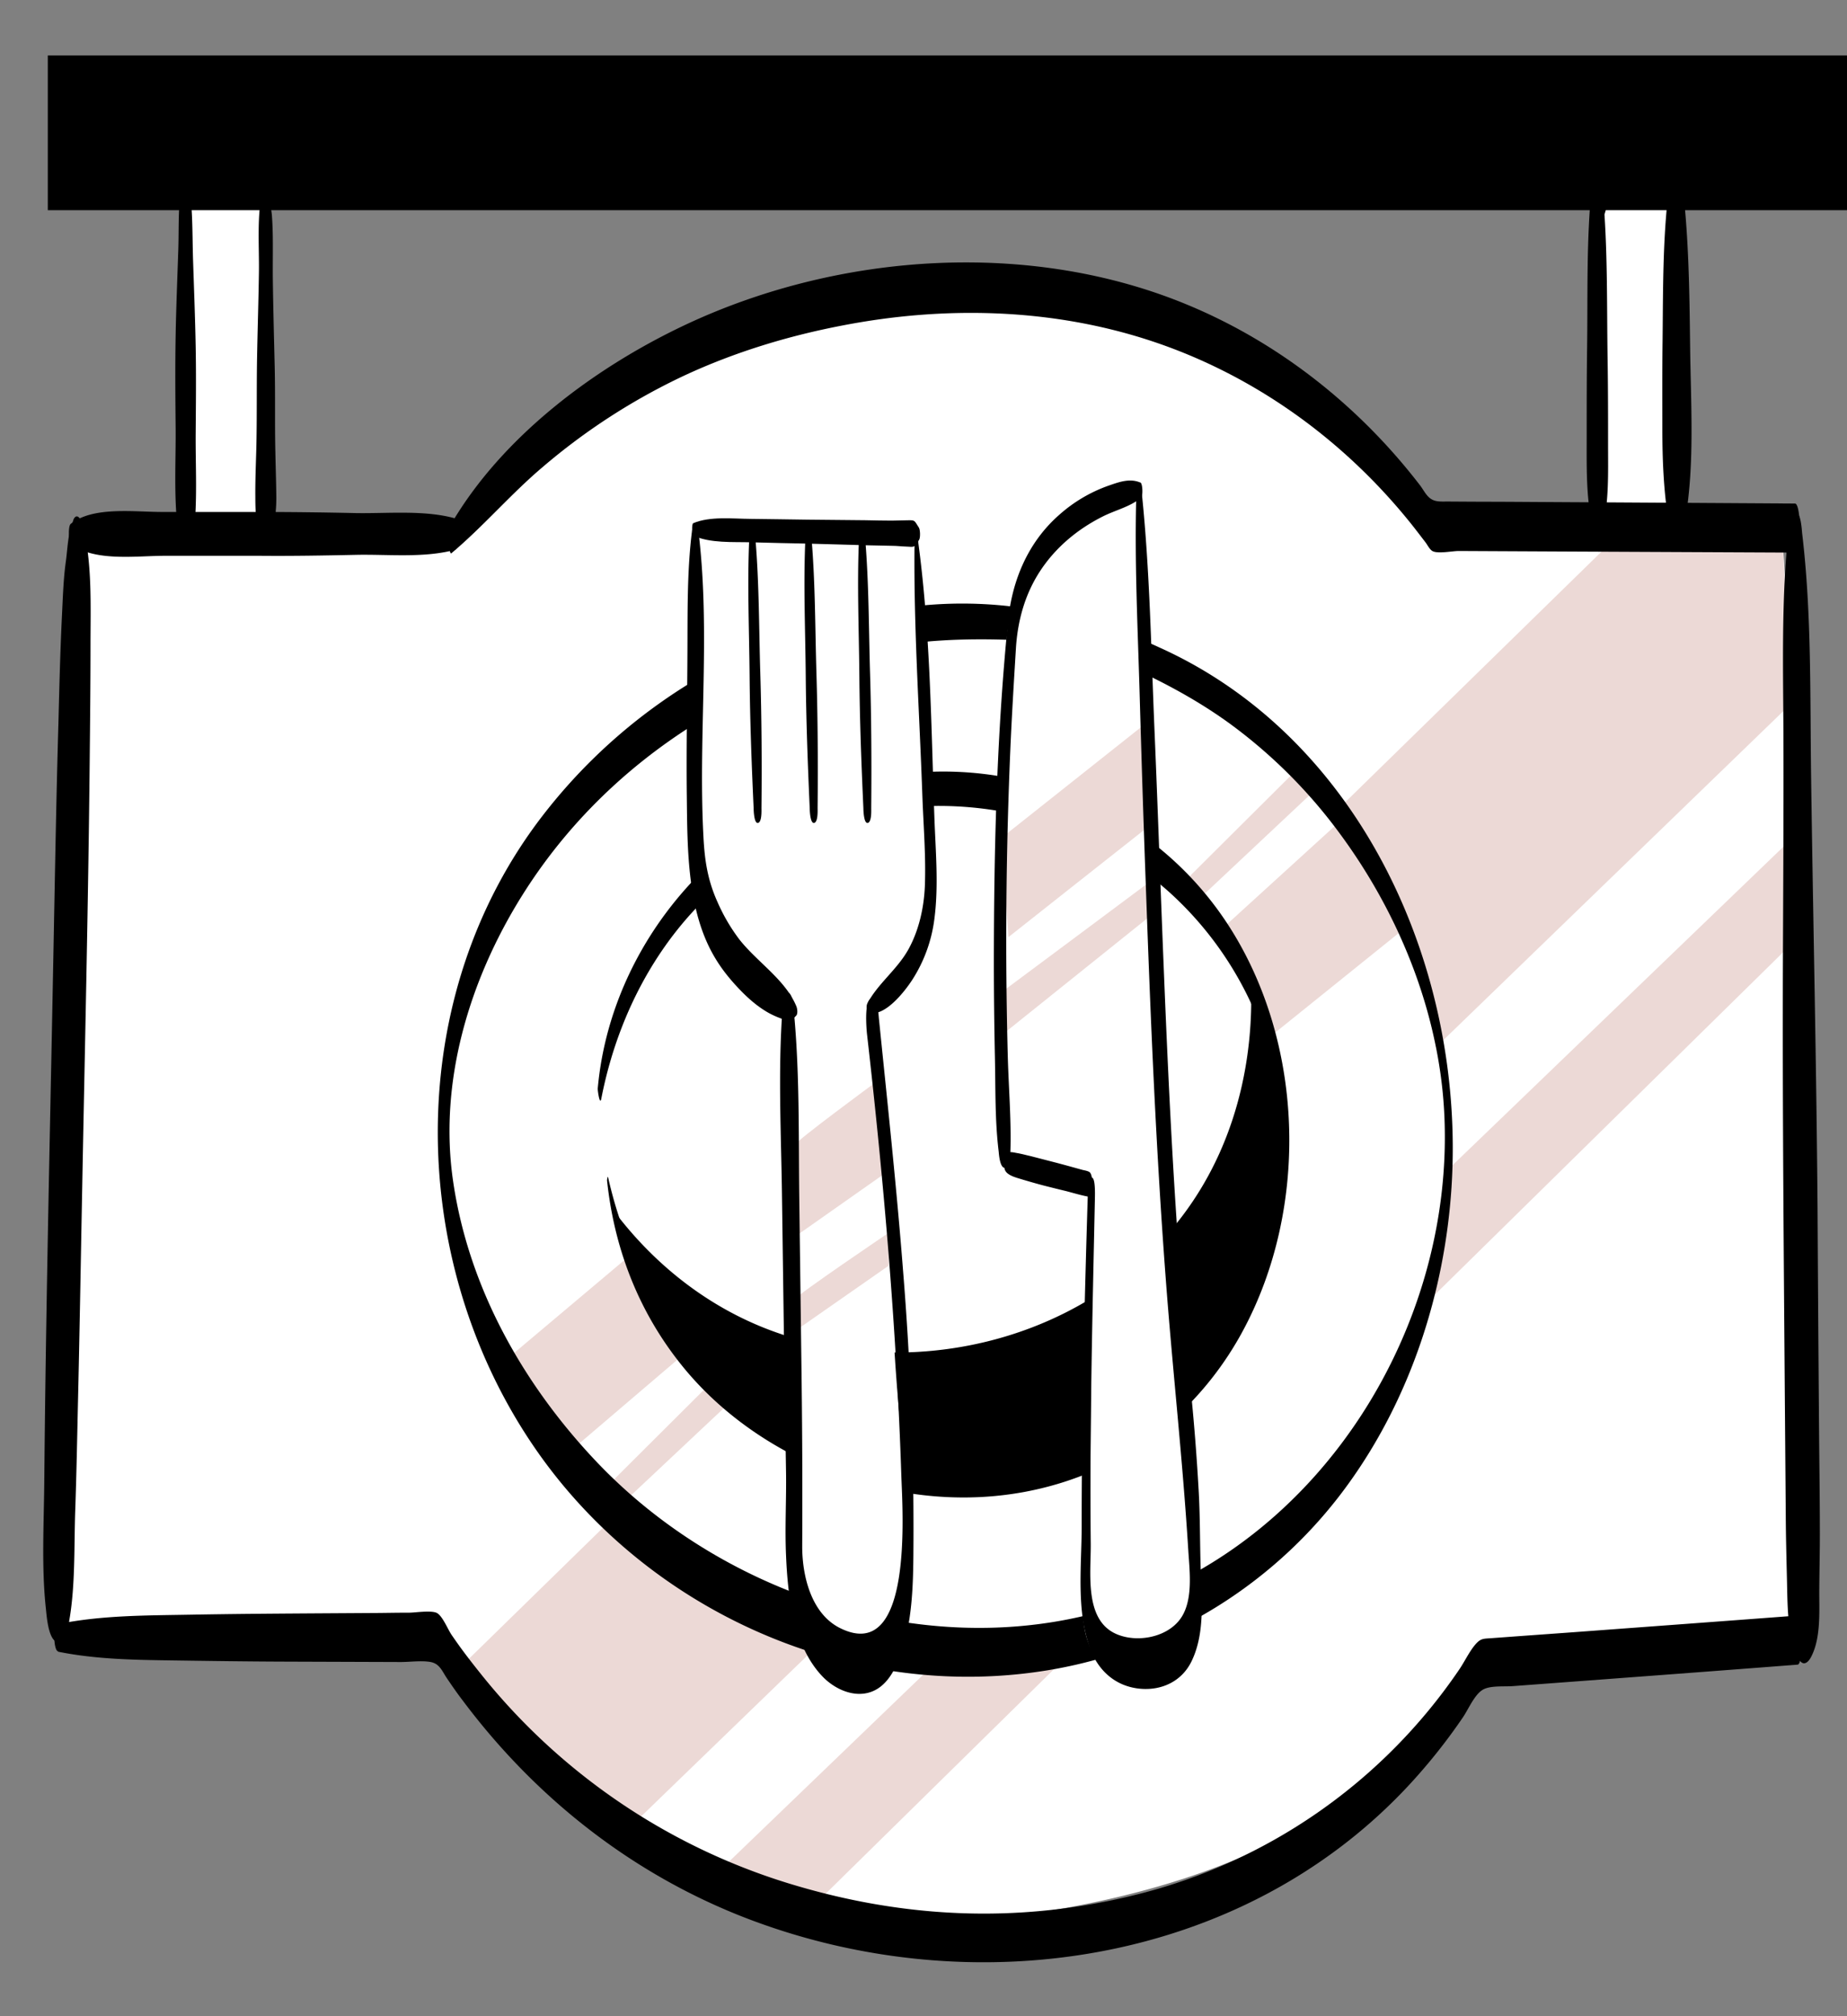 <svg xmlns="http://www.w3.org/2000/svg" width="33" height="36" fill="none"><rect width="100%" height="100%" fill="#808080" stroke="none"/><path d="M4.849 3.404H3.316v5.933H4.85V3.404ZM30.07 3.404h-1.532v5.933h1.533V3.404Z" fill="#fff"/><path d="m1.53 9.695 6.591-.158c.244-.296.602-.699 1.077-1.129 2.948-2.669 8.205-4.385 12.571-2.272.898.434 2.59 1.432 4.042 3.645 1.852-.76 3.982-.15 5.944-.547.076-.014.167-.045.184-.124.017-.076-.136-.12-.13-.04.464 6.424.318 13.034.338 19.475 0 .183-.003.38-.11.53-.12.164-.332.227-.53.272-.972.22-1.972.313-2.965.27-.993-.041-2.201-.12-2.755.709-1.71 2.563-4.978 3.573-8.036 3.931-1.33.156-2.704.218-3.977-.19-1.65-.528-2.948-1.782-4.185-2.994-.563-.554-1.126-1.108-1.69-1.66-.224-.219-.57-.236-.883-.24L1.172 29.1a174.507 174.507 0 0 1 .363-19.408l-.005.002Z" fill="#fff"/><path d="m12.546 33.701 19.573-18.828.014 1.86L14.44 34.119l-1.893-.416v-.002ZM8.182 29.81 28.934 9.537h2.908l.162 3.023-20.743 20.06" fill="#ECD9D6"/><path d="M25.81 20.122c.133 4.56-3.242 8.702-7.604 9.334-5.314.774-10.485-3.893-10.35-9.36.114-4.698 4.117-9.029 9.173-8.919 4.87.105 8.645 4.283 8.78 8.945Z" fill="#fff"/><path d="m21.15 15.751 1.939-1.929.327.359-2.041 1.916-.225-.346ZM10.715 26.67l1.936-1.928.327.358-2.041 1.917-.222-.346ZM21.888 16.534l2.06-1.876 1.2 1.876-2.403 1.934-.857-1.934ZM9.04 24.28l2.183-1.837.877 1.838c-.686.585-1.37 1.17-2.058 1.755L9.039 24.28Z" fill="#ECD9D6"/><path d="M10.932 21.572c.41.556 1.28 1.56 2.712 2.134 2.447.979 5.624.33 7.384-1.87 1.294-1.616 1.344-3.473 1.325-4.177.257.604.83 2.182.42 4.127-.127.602-.435 1.967-1.621 3.137-1.597 1.573-3.629 1.655-4.264 1.647-.406-.002-2.779-.064-4.512-1.998a6.122 6.122 0 0 1-1.446-3.003l.002.003Z" fill="#000"/><path d="M10.744 19.614c.337-1.733 1.273-3.342 2.786-4.3 2.266-1.437 5.37-1.172 7.365.619a6.165 6.165 0 0 1 1.852 3.108c.294 1.194.11 2.442-.427 3.552-1.122 2.313-3.564 3.703-6.13 3.376a6.409 6.409 0 0 1-3.596-1.72c-.897-.856-1.456-2.019-1.728-3.222-.01-.043-.02.038-.02.05.125 1.184.54 2.285 1.278 3.23.797 1.024 1.943 1.755 3.178 2.137 1.293.4 2.683.406 3.96-.07 1.277-.474 2.308-1.43 2.943-2.609 1.194-2.213 1.103-5.182-.286-7.288-1.595-2.416-4.724-3.342-7.391-2.24-2.1.87-3.645 2.923-3.848 5.198-.003.04.038.315.064.181v-.002Z" fill="#000"/><path d="M19.302 11.526c.94.384 1.84.793 2.667 1.392a9.106 9.106 0 0 1 1.97 1.967c1.083 1.466 1.804 3.273 1.87 5.104.137 3.703-2.162 7.44-5.72 8.656-3.274 1.117-7.075-.074-9.417-2.53-1.313-1.378-2.29-3.101-2.573-5-.268-1.78.281-3.606 1.222-5.113.94-1.506 2.263-2.676 3.798-3.48.764-.402 1.576-.729 2.42-.912.846-.184 1.684-.215 2.54-.184.194.007.383-.034.574-.043.21-.01.432.005.644.019.02 0 .02-.12-.002-.129-.213-.09-.432-.167-.645-.25-.212-.084-.425-.18-.663-.204a7.55 7.55 0 0 0-1.313-.024c-.9.063-1.798.263-2.645.573a9.804 9.804 0 0 0-4.324 3.183c-2.502 3.23-2.454 7.892-.193 11.239 2.017 2.986 5.722 4.643 9.298 4.018a8.278 8.278 0 0 0 5.288-3.323c1.105-1.533 1.714-3.412 1.836-5.288.248-3.839-1.578-8.002-5.228-9.64a4.658 4.658 0 0 0-1.413-.408c-.06-.007-.065.348.01.38v-.003Z" fill="#000"/><path d="M21.344 27.742c.138 1.03-.191 1.877-.76 2.106-.035.014-.412.16-.746-.026-.437-.244-.628-.955-.366-1.745l.036-6.685c-.513-.25-1.024-.503-1.537-.754.012-3.419.033-6.185-.003-8.339-.012-.704-.04-2 .824-2.764.513-.454 1.158-.556 1.573-.578.18 2.533.2 4.25.184 5.379-.007.448-.043 2.38.157 4.696v.009c.137 1.587.344 4.206.638 8.7v.002ZM13.952 17.998a7.067 7.067 0 0 1-1.258-1.74 2.473 2.473 0 0 1-.236-.612c-.05-.248-.039-.503-.027-.754.08-1.733.094-3.471.039-5.207 0-.055 0-.119.045-.152.026-.02.057-.022.088-.022a25.539 25.539 0 0 1 3.775.029c.133 2.024.224 4.053.27 6.082.011.53.016 1.084-.225 1.557-.18.349-.475.62-.776.874-.014.157-.012.308.005.465.27 2.566.196 5.164.525 7.723.045.36.055.707.095 1.067.041.39.084.783.039 1.172-.046.39-.184.78-.459 1.06a.789.789 0 0 1-.358.225c-.195.05-.408-.008-.587-.106a1.176 1.176 0 0 1-.506-.51c-.084-.175-.115-.37-.143-.564a8.608 8.608 0 0 1-.074-.642c-.041-.719-.024-1.65-.02-1.838-.107-5.381-.128-7.436-.104-7.599.019-.134-.005-.272-.008-.406 0-.038-.002-.08-.028-.11-.02-.02-.04.003-.07.005l-.002.003Z" fill="#fff"/><path d="M14.215 20.433c-.02-.043 1.423-1.103 1.423-1.103l.126 1.654-1.549 1.089v-1.64ZM14.213 23.19c.01-.06 1.664-1.177 1.664-1.177v.587l-1.664 1.16v-.57ZM17.895 14.959c.847-.671 1.695-1.342 2.542-2.015v1.879c-.807.637-1.614 1.272-2.42 1.91l-.122-1.774ZM17.93 17.69c.869-.647 1.738-1.292 2.604-1.939l.017.604-2.67 2.14.049-.808v.003Z" fill="#ECD9D6"/><path d="M20.373 8.616c-.196-.084-.398-.003-.599.067a2.648 2.648 0 0 0-.847.508c-.557.487-.843 1.167-.915 1.888-.203 2.015-.253 4.059-.255 6.08 0 .578.007 1.154.019 1.731.012.578 0 1.12.067 1.67.005.05.021.295.112.293.09-.003.096-.25.098-.301.017-.573-.034-1.15-.048-1.724a79.263 79.263 0 0 1 .048-5.481c.026-.59.062-1.177.098-1.766.03-.495.16-.97.434-1.387.275-.418.66-.74 1.108-.967.234-.12.494-.174.695-.34.035-.028.03-.255-.015-.274v.003Z" fill="#000"/><path d="M20.302 8.845c-.033 1.16.024 2.325.058 3.485.033 1.16.069 2.316.112 3.474.083 2.344.179 4.686.356 7.025.121 1.619.303 3.233.403 4.854.024.384.098.933-.167 1.255-.248.303-.747.39-1.1.246-.602-.243-.47-1.1-.476-1.623-.021-2.046.031-4.099.074-6.142 0-.055.015-.375-.052-.392-.074-.017-.07.177-.072.224-.062 2-.112 4-.112 6 0 .718-.105 1.527.162 2.213.153.391.468.656.896.69.386.03.737-.141.907-.495.22-.456.186-.998.167-1.487-.022-.527-.012-1.053-.043-1.58a40.184 40.184 0 0 0-.148-1.858c-.253-2.478-.375-4.97-.475-7.46-.058-1.413-.105-2.826-.165-4.24-.06-1.413-.081-2.797-.222-4.187-.024-.226-.1-.226-.105.003l.002-.005Z" fill="#000"/><path d="M17.96 20.896c-.015-.046-.017-.05-.008-.014.007.021.02.04.036.057.02.019.046.036.07.048.064.033.14.052.21.074.128.038.26.076.39.11.132.033.261.066.392.097.139.036.28.08.42.103l.01-.007a.532.532 0 0 0 .036-.287c-.005-.045-.017-.131-.055-.152-.033-.02-.083-.027-.12-.036-.155-.043-.31-.086-.465-.127l-.465-.12c-.08-.018-.16-.04-.241-.054-.082-.014-.153-.038-.215.026-.024.024-.017.115-.015.143 0 .041 0 .105.022.141l-.003-.002ZM13.386 9.633c-.036.81 0 1.626.007 2.435.007.81.036 1.575.072 2.363 0 .036.007.272.076.263.074-.012.064-.225.064-.265.008-.805.003-1.607-.021-2.411-.024-.805-.02-1.593-.086-2.385 0-.02-.014-.203-.062-.196-.053.01-.05.165-.053.198l.003-.002ZM14.389 9.633c-.036.81 0 1.626.007 2.435.007.81.036 1.575.071 2.363 0 .036.008.272.077.263.074-.012.064-.225.064-.265.008-.805.003-1.607-.021-2.411-.024-.805-.02-1.593-.086-2.385 0-.02-.014-.203-.062-.196-.053.01-.05.165-.053.198l.003-.002ZM15.347 9.633c-.036.81 0 1.626.007 2.435.007.81.036 1.575.072 2.363 0 .036.007.272.076.263.074-.012.064-.225.064-.265.007-.805.003-1.607-.021-2.411-.024-.805-.02-1.593-.086-2.385 0-.02-.014-.203-.062-.196-.053.01-.05.165-.053.198l.003-.002Z" fill="#000"/><path d="M12.393 9.566c.298.136.704.108 1.028.117.342.01.686.017 1.027.024.341.007.685.021 1.027.029.157.002.315.007.472.01.079 0 .158.011.237.013.162.008.148.024.238-.121.024-.038.02-.182-.005-.218-.085-.13-.062-.133-.205-.13-.093 0-.184.006-.277.006-.157 0-.315-.004-.472-.007-.342-.005-.685-.005-1.027-.01-.341-.004-.685-.011-1.026-.014-.318-.002-.726-.05-1.024.077-.03.012-.024.21.004.224h.003Z" fill="#000"/><path d="M12.366 9.463c-.095.748-.079 1.509-.084 2.261-.004.833-.021 1.664-.011 2.497.011.94.004 2.058.51 2.891.124.208.282.399.451.573.139.143.287.272.457.375.083.05.169.09.262.124.148.052.162.072.275-.05.033-.036.019-.131 0-.172-.199-.475-.707-.79-1.022-1.196a3.272 3.272 0 0 1-.385-.661c-.2-.442-.236-.834-.255-1.247-.086-1.795.134-3.609-.088-5.395-.022-.164-.089-.152-.108.003l-.002-.003ZM16.343 9.473c-.031 1.587.083 3.182.138 4.772.02.525.064 1.06.043 1.585-.017.38-.105.776-.289 1.113-.203.37-.549.615-.74.978-.014.029-.021.139.014.153.287.112.669-.387.8-.594a2.61 2.61 0 0 0 .382-1.046c.084-.611.024-1.241.003-1.857-.06-1.705-.072-3.438-.32-5.123-.01-.065-.031-.022-.031.019Z" fill="#000"/><path d="M13.98 18.022c-.082 1.114-.022 2.246-.008 3.363l.045 3.252.027 1.656c.007.492-.022.989 0 1.48.03.717.129 1.621.656 2.166.215.222.559.38.864.27.244-.087.387-.32.483-.547.274-.664.27-1.45.274-2.156a56.82 56.82 0 0 0-.186-4.815c-.117-1.504-.28-3.005-.432-4.507-.007-.072-.024-.408-.148-.349-.115.055-.074.537-.065.623.299 2.615.528 5.262.614 7.893.021.63.217 3.366-1.091 2.721-.523-.258-.683-.943-.68-1.473a169.5 169.5 0 0 0-.01-2.905l-.043-3.311c-.014-1.117.01-2.247-.1-3.361-.005-.046-.022-.301-.108-.299-.086.003-.088.258-.09.303l-.003-.004ZM33 .989H.854v2.764H33V.989ZM1.309 9.294c-.098.23-.1.499-.134.742-.045.328-.053.667-.07.996-.03.623-.045 1.248-.061 1.871-.036 1.242-.058 2.486-.082 3.727-.047 2.511-.105 5.023-.143 7.534-.012.771-.021 1.54-.028 2.311-.008.771-.05 1.506.028 2.242.015.129.04.56.206.606.164.045.202-.322.217-.413.105-.625.08-1.299.102-1.934.022-.635.034-1.255.048-1.886.029-1.243.05-2.487.074-3.73.048-2.572.11-5.14.136-7.712.007-.711.015-1.422.015-2.134 0-.711.033-1.466-.141-2.148-.024-.094-.105-.227-.167-.08v.008ZM31.963 9.399c-.146 1.292-.1 2.612-.098 3.908.003 1.296-.005 2.58-.01 3.872-.009 2.58.015 5.161.034 7.742l.017 2.144c.002.377.012.754.021 1.131.012.463 0 .965.196 1.397.072.157.165.124.234-.005.186-.351.143-.843.148-1.227.002-.318.01-.635.01-.953 0-.654-.01-1.31-.015-1.964-.01-1.29-.019-2.58-.026-3.87-.02-2.562-.079-5.12-.115-7.68-.021-1.451.012-2.927-.16-4.368-.007-.067-.021-.366-.114-.385-.093-.019-.112.205-.12.263l-.002-.005Z" fill="#000"/><path d="M1.04 29.492c.663.134 1.346.146 2.021.155.676.01 1.385.02 2.08.022l2.02.007c.164 0 .372-.03.534 0 .162.031.205.165.286.284.094.139.189.277.29.408 1.31 1.748 3.053 3.116 5.1 3.896 4 1.523 8.793.826 11.782-2.368.358-.384.687-.795.983-1.23.103-.15.215-.427.375-.505.136-.067.373-.043.523-.055l.578-.043c1.501-.112 3.003-.224 4.505-.34.114-.009.069-.882-.022-.875-1.327.1-2.657.198-3.984.296l-.984.071-.463.034c-.155.012-.203 0-.298.107-.115.131-.198.315-.299.461a9.837 9.837 0 0 1-5.794 4.02c-2.136.528-4.206.401-6.204-.215a11.28 11.28 0 0 1-5.476-3.731c-.127-.158-.251-.317-.37-.48a12.543 12.543 0 0 1-.156-.222c-.066-.098-.152-.315-.25-.382-.089-.062-.399-.012-.502-.012-.179 0-.355.003-.534.005l-1.13.007c-.752.005-1.504.01-2.255.024-.79.014-1.595.01-2.371.17-.081.016-.07.47.012.484l.002.007ZM1.274 9.716c.413.318 1.17.208 1.666.208h1.712c.57.005 1.139-.005 1.71-.017.57-.012 1.214.06 1.766-.09.09-.024.076-.542-.014-.566-.552-.148-1.201-.079-1.772-.09a81.81 81.81 0 0 0-1.711-.02H2.92c-.494.005-1.25-.11-1.656.213-.05.04-.041.32.01.358v.004Z" fill="#000"/><path d="M8.062 9.881c.575-.482 1.065-1.062 1.64-1.547a11.244 11.244 0 0 1 2.528-1.63c.9-.418 1.862-.71 2.836-.895 1.812-.349 3.705-.306 5.467.267 1.817.592 3.416 1.728 4.622 3.206.11.134.214.272.32.41.033.046.069.118.116.146.094.055.356 0 .473 0l2.01.01 4.018.019c.093 0 .09-.876-.021-.876l-3.546-.022c-.592-.002-1.181-.007-1.773-.01-.296 0-.592-.002-.886-.004-.131 0-.239.012-.334-.074-.06-.053-.108-.146-.155-.208-1.08-1.408-2.51-2.545-4.152-3.227-2.798-1.165-6.183-.94-8.916.324-1.662.77-3.359 2.03-4.28 3.641-.041.072-.01.508.038.468l-.005.002Z" fill="#000"/><path d="M29.841 3.194c-.136.943-.126 1.922-.136 2.875-.007.53-.004 1.062-.004 1.592s.021 1.074.105 1.619c.016.11.08.422.226.265.146-.158.1-.602.084-.784a4.163 4.163 0 0 0-.017-.171c-.007-.084-.03-.401-.143-.428-.112-.026-.146.22-.153.292l-.014.157.322.661c.17-.99.098-2.067.086-3.08-.012-1.011-.024-2.012-.15-3.002-.005-.04-.031-.258-.108-.256-.076.003-.088.22-.095.26h-.003ZM4.69 3.4c-.104.46-.057.995-.064 1.465-.007.507-.024 1.013-.033 1.519-.01.546 0 1.095-.014 1.642-.008.287-.02.573-.017.86 0 .162.005.322.033.482.005.021.093.449.055.207.024.141.143.363.194.091.05-.272.095-.51.093-.79-.003-.28-.012-.53-.017-.795-.012-.51 0-1.022-.012-1.533-.012-.51-.026-1.021-.033-1.532-.008-.511.026-1.048-.063-1.547-.021-.112-.074-.277-.119-.072l-.002.003ZM28.394 3.727l.079.257-.034-.647c-.098.958-.069 1.95-.083 2.913-.007.513-.007 1.024-.007 1.537 0 .514-.012 1.03.086 1.53.03.153.138.38.203.096.11-.477.093-.981.093-1.468s0-1.003-.008-1.504c-.016-.986.005-1.998-.085-2.982l-.015.52.077-.262c.057-.146.126-.826-.175-.819-.3.007-.198.676-.133.826l.002.003ZM3.286 3.092c-.113.434-.086.91-.1 1.356-.017.518-.039 1.033-.048 1.551-.01.552-.005 1.101 0 1.652.004.552-.029 1.134.026 1.69.01.1.038.523.212.44.16-.079.105-.666.096-.786l-.005-.05c-.007-.083-.031-.415-.143-.439-.112-.024-.146.23-.15.298l-.005.048.298.635c.06-.568.026-1.155.029-1.726.004-.527.01-1.053 0-1.58-.01-.528-.031-1.053-.048-1.578-.014-.49 0-.988-.1-1.468-.007-.036-.046-.12-.065-.038l.003-.005Z" fill="#000"/></svg>